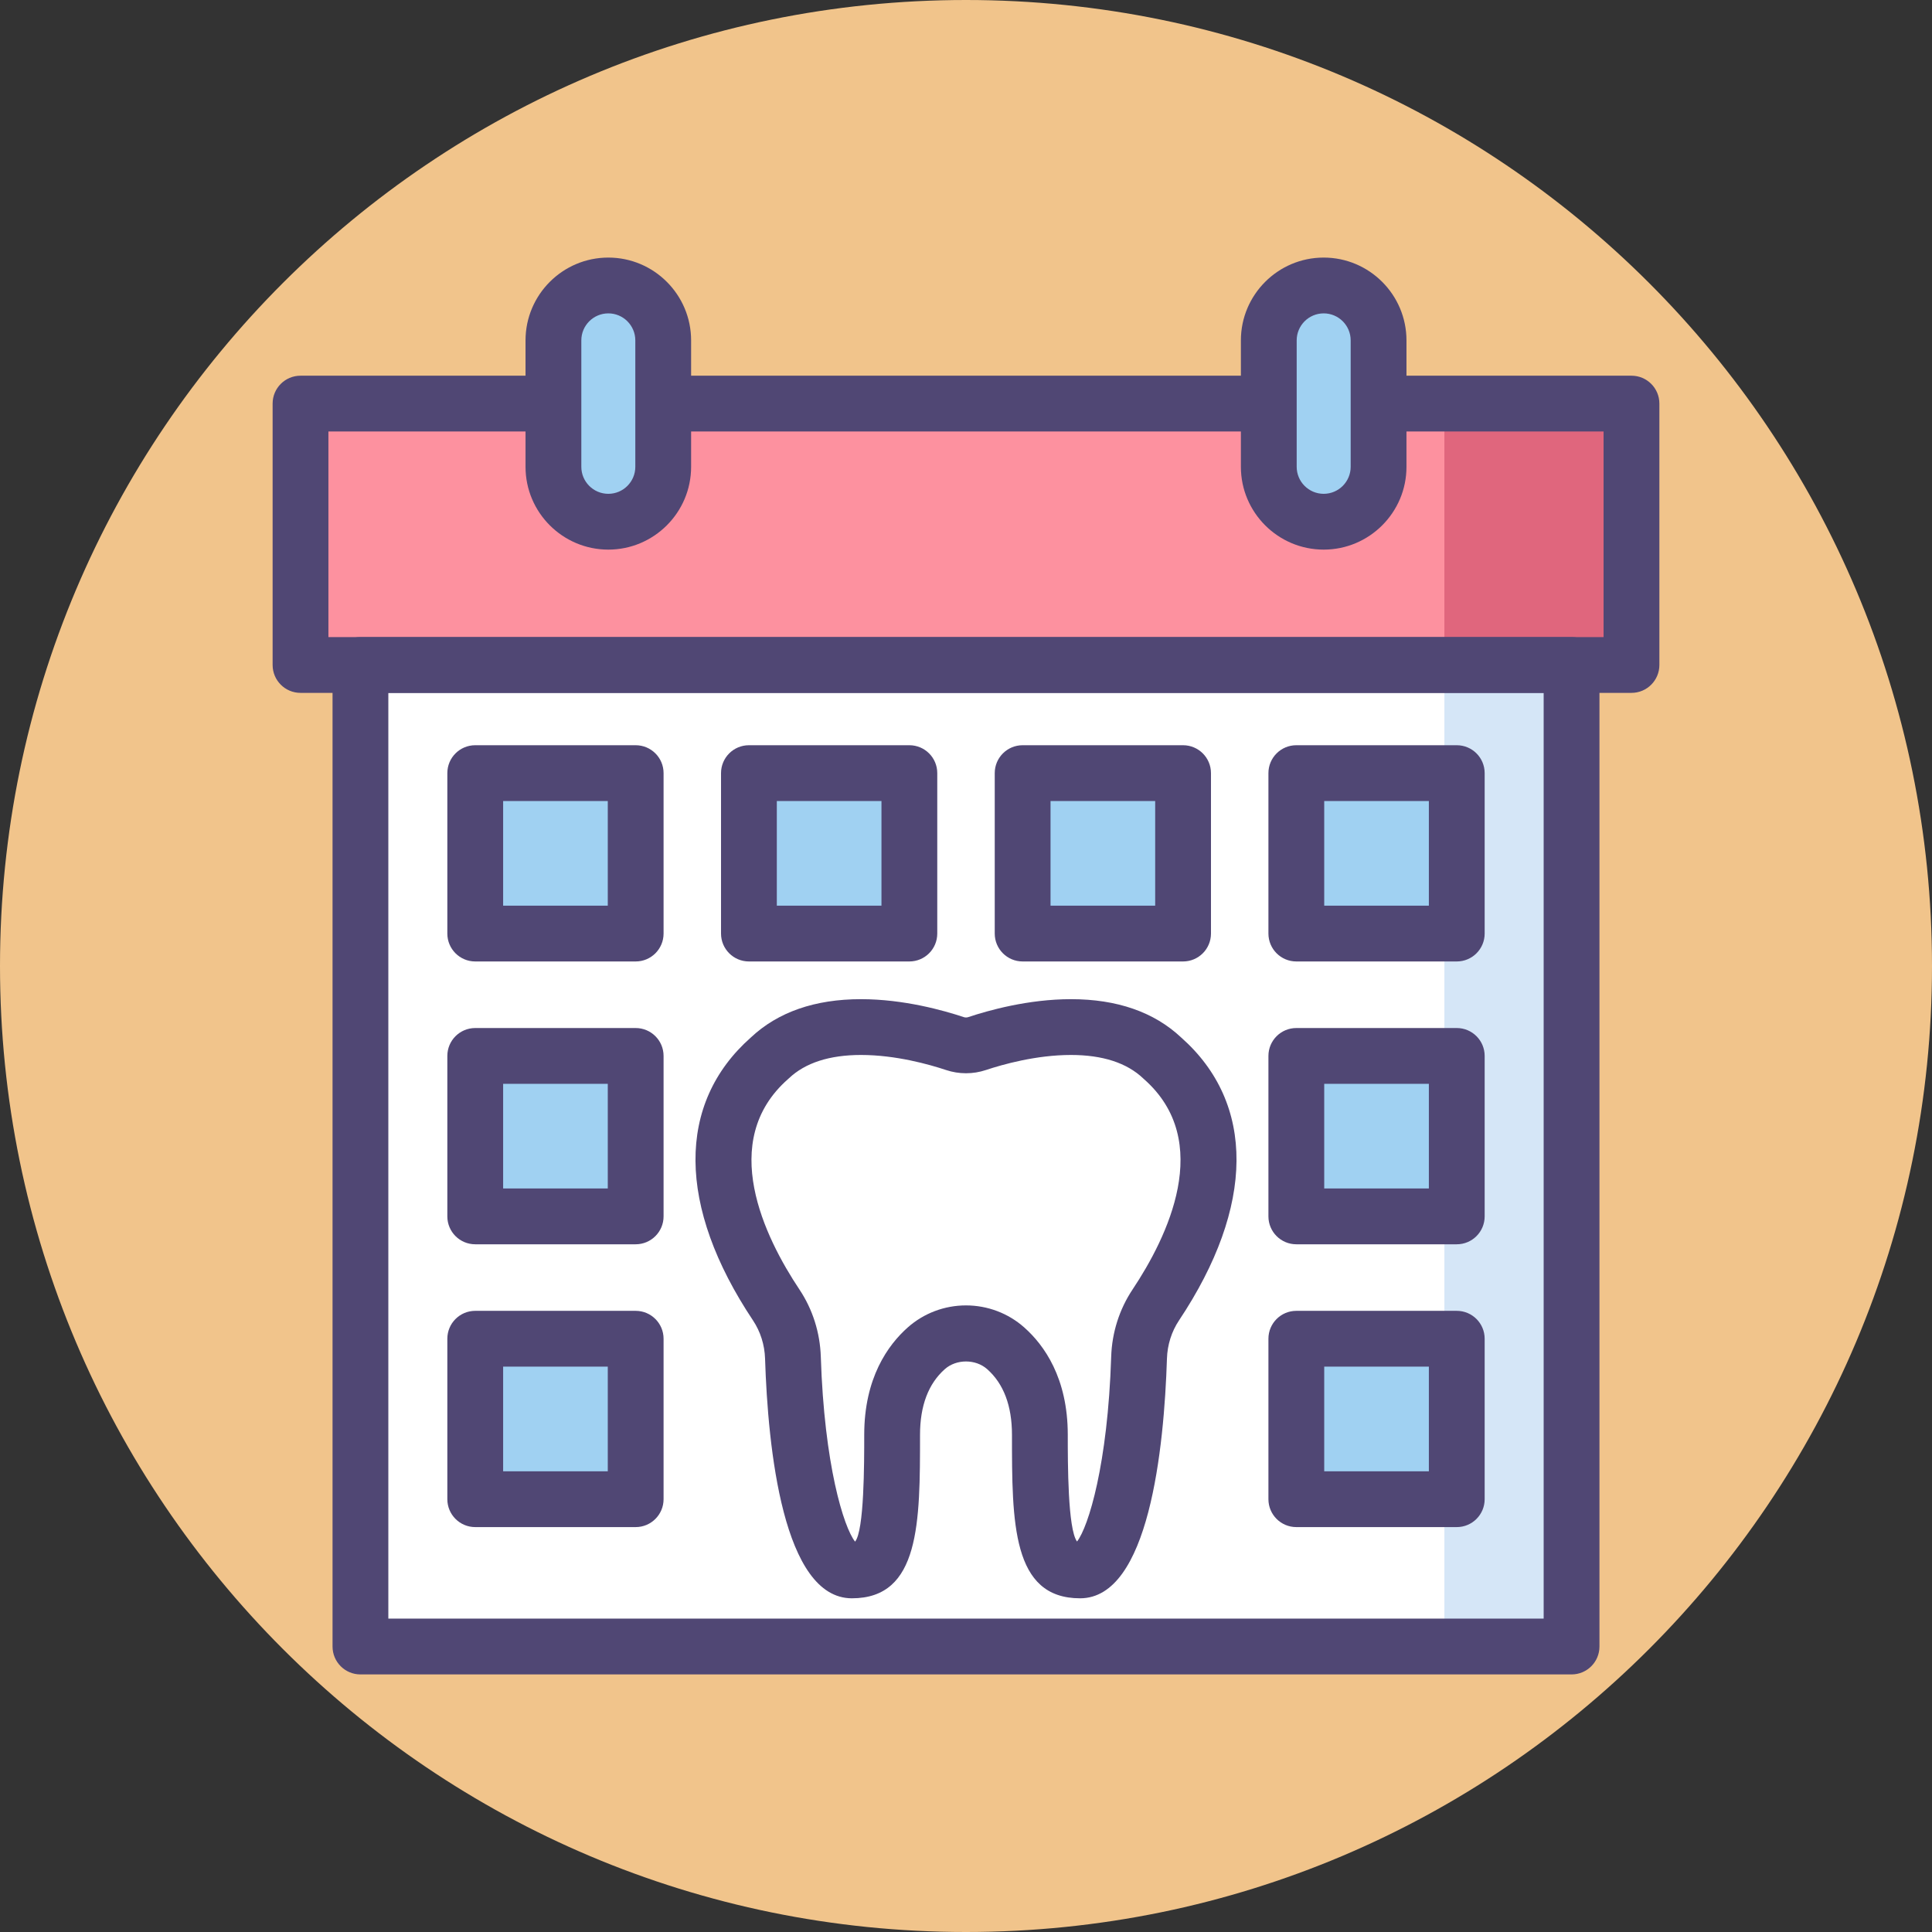 <svg height="415.492pt" viewBox="0 0 415.492 415.492" width="415.492pt" xmlns="http://www.w3.org/2000/svg"><rect x="0" y="0" width="415.492" height="415.492" fill="#333333" stroke="none"/><path d="m415.492 207.746c0 114.734-93.012 207.746-207.746 207.746s-207.746-93.012-207.746-207.746 93.012-207.746 207.746-207.746 207.746 93.012 207.746 207.746zm0 0" fill="#f1c48b"/><path d="m77.516 143.008h260.461v211.09h-260.461zm0 0" fill="#fff"/><path d="m102.199 166.262h34.508v34.508h-34.508zm0 0" fill="#a0d1f2"/><path d="m161.062 166.262h34.504v34.508h-34.504zm0 0" fill="#a0d1f2"/><path d="m219.926 166.262h34.504v34.508h-34.504zm0 0" fill="#a0d1f2"/><path d="m278.785 166.262h34.504v34.508h-34.504zm0 0" fill="#a0d1f2"/><path d="m102.199 227.086h34.508v34.508h-34.508zm0 0" fill="#a0d1f2"/><path d="m278.785 227.086h34.504v34.508h-34.504zm0 0" fill="#a0d1f2"/><path d="m102.199 287.906h34.508v34.508h-34.508zm0 0" fill="#a0d1f2"/><path d="m278.785 287.906h34.504v34.508h-34.504zm0 0" fill="#a0d1f2"/><path d="m310.629 143.008h27.348v211.09h-27.348zm0 0" fill="#d5e6f7"/><path d="m64.629 86.797h286.234v56.211h-286.234zm0 0" fill="#fd919f"/><path d="m310.629 86.797h40.234v56.211h-40.234zm0 0" fill="#e0667d"/><g fill="#504774"><path d="m232.285 343.727c-14.652 0-14.652-16.297-14.652-35.168 0-6.23-1.793-10.98-5.336-14.113-2.484-2.203-6.621-2.199-9.102-.004-3.543 3.137-5.336 7.883-5.336 14.117 0 18.871 0 35.168-14.652 35.168-14.816 0-18.062-32.301-18.676-51.555-.094-2.965-.996-5.805-2.598-8.215-16.332-24.5-16.492-46.668-.445-60.848 5.812-5.461 13.781-8.23 23.684-8.23 9.152 0 17.766 2.418 22.086 3.859.316.105.66.105.977 0 4.32-1.441 12.93-3.859 22.086-3.859 9.902 0 17.871 2.77 23.684 8.23 16.043 14.176 15.883 36.348-.445 60.848-1.605 2.41-2.504 5.25-2.598 8.219-.613 19.25-3.859 51.551-18.676 51.551zm-47.113-116.848c-6.777 0-11.996 1.688-15.512 5.02-.055.051-.109.102-.168.152-15.219 13.375-5.016 34.09 2.422 45.25 2.852 4.273 4.441 9.281 4.609 14.484.742 23.203 4.914 36.652 7.367 39.758 1.969-2.387 1.969-16.773 1.969-22.984 0-12.227 5.102-19.309 9.379-23.098 3.438-3.043 7.879-4.723 12.508-4.723s9.07 1.68 12.508 4.723c4.281 3.789 9.379 10.875 9.379 23.098 0 6.148 0 20.305 1.992 22.957 2.453-3.156 6.605-16.594 7.344-39.727.164-5.211 1.758-10.215 4.605-14.488 7.438-11.16 17.645-31.875 2.422-45.25-.055-.051-.109-.102-.164-.152-3.516-3.332-8.734-5.02-15.512-5.02-7.457 0-14.664 2.031-18.289 3.238-2.77.926-5.801.926-8.574 0-3.625-1.207-10.828-3.238-18.285-3.238zm0 0"/><path d="m337.977 360.098h-260.461c-3.316 0-6-2.688-6-6v-211.09c0-3.312 2.684-6 6-6h260.461c3.316 0 6 2.688 6 6v211.09c0 3.312-2.684 6-6 6zm-254.461-12h248.461v-199.09h-248.461zm0 0"/><path d="m350.863 149.008h-286.234c-3.316 0-6-2.688-6-6v-56.211c0-3.316 2.684-6 6-6h286.234c3.316 0 6 2.684 6 6v56.211c0 3.312-2.684 6-6 6zm-280.234-12h274.234v-44.211h-274.234zm0 0"/><path d="m136.707 206.77h-34.504c-3.316 0-6-2.688-6-6v-34.504c0-3.316 2.684-6 6-6h34.504c3.312 0 6 2.684 6 6v34.504c0 3.312-2.688 6-6 6zm-28.504-12h22.504v-22.504h-22.504zm0 0"/><path d="m195.566 206.77h-34.504c-3.312 0-6-2.688-6-6v-34.504c0-3.316 2.688-6 6-6h34.504c3.316 0 6 2.684 6 6v34.504c0 3.312-2.688 6-6 6zm-28.504-12h22.504v-22.504h-22.504zm0 0"/><path d="m254.43 206.77h-34.504c-3.316 0-6-2.688-6-6v-34.504c0-3.316 2.684-6 6-6h34.504c3.312 0 6 2.684 6 6v34.504c0 3.312-2.688 6-6 6zm-28.504-12h22.504v-22.504h-22.504zm0 0"/><path d="m313.289 206.77h-34.504c-3.312 0-6-2.688-6-6v-34.504c0-3.316 2.688-6 6-6h34.504c3.316 0 6 2.684 6 6v34.504c0 3.312-2.684 6-6 6zm-28.504-12h22.504v-22.504h-22.504zm0 0"/><path d="m136.707 267.594h-34.504c-3.316 0-6-2.688-6-6v-34.508c0-3.312 2.684-6 6-6h34.504c3.312 0 6 2.688 6 6v34.508c0 3.312-2.688 6-6 6zm-28.504-12h22.504v-22.508h-22.504zm0 0"/><path d="m313.289 267.594h-34.504c-3.312 0-6-2.688-6-6v-34.508c0-3.312 2.688-6 6-6h34.504c3.316 0 6 2.688 6 6v34.508c0 3.312-2.684 6-6 6zm-28.504-12h22.504v-22.508h-22.504zm0 0"/><path d="m136.707 328.414h-34.504c-3.316 0-6-2.688-6-6v-34.508c0-3.312 2.684-6 6-6h34.504c3.312 0 6 2.688 6 6v34.508c0 3.312-2.688 6-6 6zm-28.504-12h22.504v-22.508h-22.504zm0 0"/><path d="m313.289 328.414h-34.504c-3.312 0-6-2.688-6-6v-34.508c0-3.312 2.688-6 6-6h34.504c3.316 0 6 2.688 6 6v34.508c0 3.312-2.684 6-6 6zm-28.504-12h22.504v-22.508h-22.504zm0 0"/></g><path d="m130.824 112.199c-6.52 0-11.805-5.285-11.805-11.805v-27.191c0-6.52 5.285-11.809 11.805-11.809s11.805 5.289 11.805 11.809v27.191c0 6.52-5.285 11.805-11.805 11.805zm0 0" fill="#a0d1f2"/><path d="m284.668 112.199c-6.52 0-11.805-5.285-11.805-11.805v-27.191c0-6.52 5.285-11.809 11.805-11.809s11.805 5.289 11.805 11.809v27.191c.004 6.52-5.281 11.805-11.805 11.805zm0 0" fill="#a0d1f2"/><path d="m130.824 118.199c-9.816 0-17.805-7.988-17.805-17.805v-27.191c0-9.82 7.988-17.809 17.805-17.809 9.816 0 17.805 7.988 17.805 17.809v27.191c0 9.816-7.988 17.805-17.805 17.805zm0-50.805c-3.203 0-5.805 2.605-5.805 5.805v27.191c0 3.203 2.602 5.809 5.805 5.809s5.805-2.605 5.805-5.809v-27.188c0-3.203-2.602-5.809-5.805-5.809zm0 0" fill="#504774"/><path d="m284.668 118.199c-9.816 0-17.805-7.988-17.805-17.805v-27.191c0-9.82 7.988-17.809 17.805-17.809 9.816 0 17.805 7.988 17.805 17.809v27.191c.004 9.816-7.984 17.805-17.805 17.805zm0-50.805c-3.203 0-5.805 2.605-5.805 5.805v27.191c0 3.203 2.602 5.809 5.805 5.809s5.805-2.605 5.805-5.809v-27.188c.004-3.203-2.602-5.809-5.805-5.809zm0 0" fill="#504774"/></svg>
